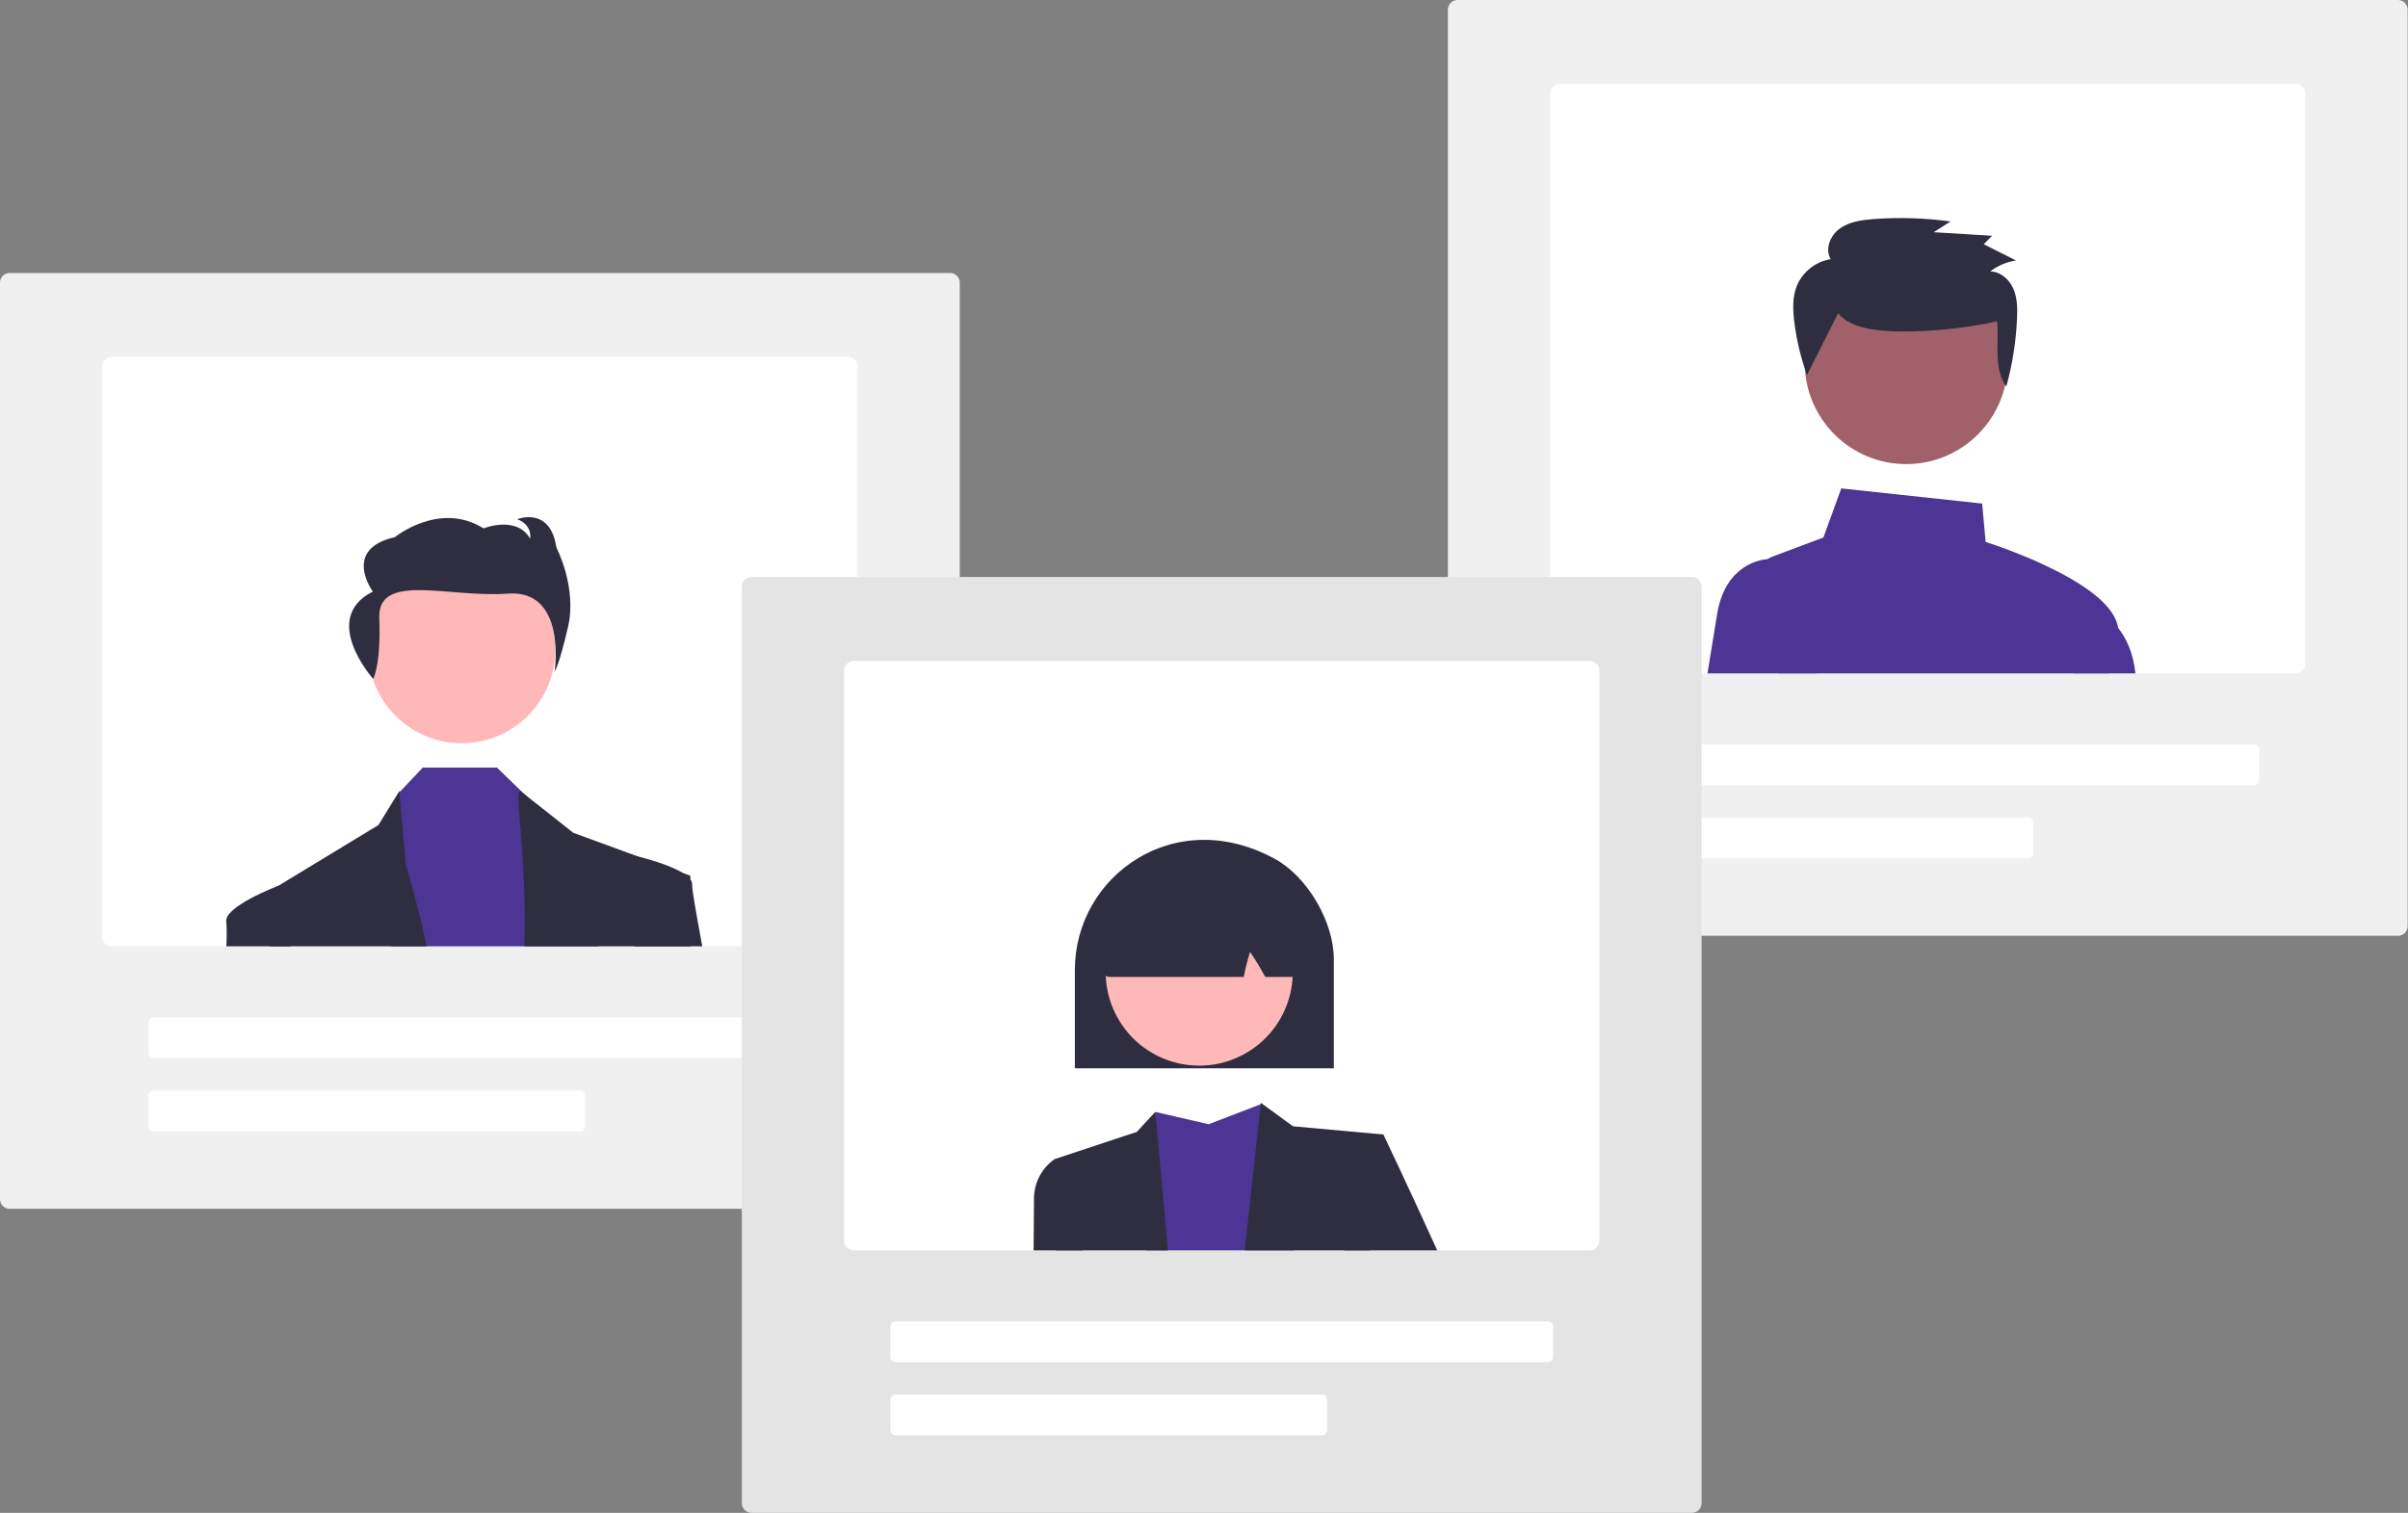 <svg width="374" height="235" viewBox="0 0 374 235" fill="none" xmlns="http://www.w3.org/2000/svg">
<rect x="0" y="0" width="374" height="235" fill="#808080" stroke="none"/>
<g clip-path="url(#clip0_179_5488)">
<path d="M147.564 187.769H1.504C1.105 187.768 0.723 187.61 0.441 187.328C0.159 187.046 0 186.664 0 186.265V43.906C0 43.508 0.159 43.125 0.441 42.843C0.723 42.562 1.105 42.403 1.504 42.403H147.564C147.963 42.403 148.345 42.562 148.627 42.843C148.909 43.125 149.068 43.508 149.068 43.906V186.265C149.068 186.664 148.909 187.046 148.627 187.328C148.345 187.61 147.963 187.768 147.564 187.769Z" fill="#F0F0F0"/>
<path d="M131.688 55.435H17.38C16.981 55.436 16.599 55.594 16.317 55.876C16.035 56.158 15.877 56.54 15.876 56.939V145.495C15.877 145.894 16.035 146.276 16.317 146.558C16.599 146.84 16.981 146.999 17.38 146.999H131.688C132.086 146.999 132.469 146.84 132.751 146.558C133.033 146.276 133.191 145.894 133.192 145.495V56.939C133.191 56.54 133.033 56.158 132.751 55.876C132.469 55.594 132.086 55.436 131.688 55.435Z" fill="white"/>
<path d="M125.17 164.376H23.898C23.676 164.376 23.464 164.288 23.307 164.131C23.15 163.975 23.062 163.762 23.062 163.541V158.862C23.062 158.641 23.15 158.429 23.307 158.272C23.464 158.115 23.676 158.027 23.898 158.027H125.17C125.392 158.027 125.604 158.115 125.761 158.272C125.917 158.429 126.006 158.641 126.006 158.862V163.541C126.006 163.762 125.917 163.975 125.761 164.131C125.604 164.288 125.392 164.376 125.17 164.376Z" fill="white"/>
<path d="M90.076 175.738H23.898C23.676 175.738 23.464 175.65 23.307 175.493C23.15 175.337 23.062 175.124 23.062 174.903V170.224C23.062 170.003 23.15 169.791 23.307 169.634C23.464 169.477 23.676 169.389 23.898 169.389H90.076C90.297 169.389 90.51 169.477 90.666 169.634C90.823 169.791 90.911 170.003 90.911 170.224V174.903C90.911 175.124 90.823 175.337 90.666 175.493C90.51 175.65 90.297 175.738 90.076 175.738Z" fill="white"/>
<path d="M71.71 115.443C79.737 115.443 86.244 108.937 86.244 100.912C86.244 92.886 79.737 86.38 71.71 86.38C63.683 86.38 57.176 92.886 57.176 100.912C57.176 108.937 63.683 115.443 71.71 115.443Z" fill="#FFB8B8"/>
<path d="M92.974 146.999H60.751L61.803 123.313L62.054 123.049L65.67 119.229H77.178L81.443 123.36L81.787 123.694L90.868 132.396L92.974 146.999Z" fill="#4D3595"/>
<path d="M66.292 146.999H41.913C41.853 141.652 41.819 138.451 41.819 138.451L43.23 137.592C43.231 137.59 43.234 137.589 43.236 137.589H43.24L58.775 128.158L62.037 122.862L62.054 123.049L63.013 134.214C63.013 134.214 64.597 139.333 66.292 146.999Z" fill="#2F2E41"/>
<path d="M107.266 146.999H81.443C81.834 131.407 79.728 122.862 80.811 122.862L81.443 123.36L89.053 129.368L99.084 133.047H99.09L106.006 135.584L107.219 136.028V136.6C107.222 137.97 107.229 141.716 107.266 146.999Z" fill="#2F2E41"/>
<path d="M57.96 105.458C57.96 105.458 59.195 103.29 58.908 96.046C58.621 88.803 69.653 92.9 78.871 92.209C88.088 91.518 86.137 104.302 86.137 104.302C86.137 104.302 86.802 103.542 88.226 97.372C89.65 91.202 86.417 85.054 86.417 85.054C85.465 78.57 80.334 80.648 80.334 80.648C82.805 81.61 82.33 83.667 82.33 83.667C80.239 80 75.107 82.078 75.107 82.078C68.264 77.784 61.328 83.439 61.328 83.439C53.061 85.314 57.909 91.888 57.909 91.888C49.595 96.089 57.96 105.458 57.96 105.458Z" fill="#2F2E41"/>
<path d="M45.168 146.999H35.151C35.229 145.765 35.231 144.528 35.158 143.293C34.56 140.911 42.976 137.689 43.23 137.592C43.231 137.59 43.234 137.589 43.236 137.589H43.24L44.844 138.451L45.168 146.999Z" fill="#2F2E41"/>
<path d="M109.073 146.999H98.552L97.238 134.033L98.712 132.957C98.712 132.957 98.846 132.987 99.083 133.047H99.09C100.27 133.338 103.92 134.301 106.005 135.584C106.469 135.844 106.881 136.189 107.218 136.6C107.425 136.848 107.528 137.166 107.506 137.489C107.452 137.973 108.067 141.542 109.073 146.999Z" fill="#2F2E41"/>
<path d="M372.444 145.366H226.384C225.986 145.366 225.603 145.207 225.321 144.925C225.039 144.643 224.881 144.261 224.88 143.862V1.504C224.881 1.105 225.039 0.723 225.321 0.441C225.603 0.159 225.986 0 226.384 0H372.444C372.843 0 373.225 0.159 373.507 0.441C373.789 0.723 373.948 1.105 373.948 1.504V143.862C373.948 144.261 373.789 144.643 373.507 144.925C373.225 145.207 372.843 145.366 372.444 145.366Z" fill="#F0F0F0"/>
<path d="M356.569 13.033H242.261C241.862 13.034 241.48 13.192 241.198 13.474C240.916 13.756 240.757 14.138 240.757 14.537V103.093C240.757 103.492 240.916 103.874 241.198 104.156C241.48 104.438 241.862 104.596 242.261 104.597H356.569C356.967 104.596 357.35 104.438 357.631 104.156C357.913 103.874 358.072 103.492 358.073 103.093V14.537C358.072 14.138 357.913 13.756 357.631 13.474C357.35 13.192 356.967 13.034 356.569 13.033Z" fill="white"/>
<path d="M350.051 121.974H248.778C248.556 121.974 248.344 121.886 248.187 121.729C248.031 121.572 247.943 121.36 247.942 121.138V116.46C247.943 116.239 248.031 116.026 248.187 115.87C248.344 115.713 248.556 115.625 248.778 115.625H350.051C350.272 115.625 350.485 115.713 350.641 115.87C350.798 116.026 350.886 116.239 350.886 116.46V121.138C350.886 121.36 350.798 121.572 350.641 121.729C350.485 121.886 350.272 121.974 350.051 121.974Z" fill="white"/>
<path d="M314.956 133.336H248.778C248.556 133.336 248.344 133.248 248.187 133.091C248.031 132.934 247.943 132.722 247.942 132.5V127.822C247.943 127.6 248.031 127.388 248.187 127.232C248.344 127.075 248.556 126.987 248.778 126.987H314.956C315.178 126.987 315.39 127.075 315.547 127.232C315.703 127.388 315.791 127.6 315.792 127.822V132.5C315.791 132.722 315.703 132.934 315.547 133.091C315.39 133.248 315.178 133.336 314.956 133.336Z" fill="white"/>
<path d="M327.55 104.597C328.195 102.275 328.697 100.273 328.954 98.856C329.033 98.419 329.041 97.972 328.977 97.533C328.015 90.685 310.628 84.897 308.399 84.182L307.86 78.221L285.975 75.865L283.204 83.491L275.35 86.435C275.065 86.54 274.795 86.679 274.544 86.849C273.885 87.294 273.379 87.93 273.092 88.671C272.806 89.413 272.754 90.224 272.943 90.996L276.289 104.597L327.55 104.597Z" fill="#4D3595"/>
<path d="M282.182 104.597H265.199C265.808 100.808 266.352 97.456 266.707 95.324C268.003 87.564 273.659 86.903 274.544 86.849C274.615 86.842 274.658 86.842 274.661 86.842H278.234L282.182 104.597Z" fill="#4D3595"/>
<path d="M327.551 104.597H331.668C331.304 101.252 330.148 99 328.978 97.533C328.197 96.501 327.189 95.663 326.033 95.083L325.722 94.95L322.103 104.597H327.551Z" fill="#4D3595"/>
<path d="M296.063 72.091C304.766 72.091 311.821 65.037 311.821 56.336C311.821 47.635 304.766 40.581 296.063 40.581C287.36 40.581 280.305 47.635 280.305 56.336C280.305 65.037 287.36 72.091 296.063 72.091Z" fill="#A0616A"/>
<path d="M285.486 48.66C287.117 50.59 289.878 51.135 292.424 51.356C297.596 51.81 305.116 51.074 310.17 49.908C310.533 53.403 309.548 57.172 311.607 60.048C312.572 56.567 313.133 52.986 313.279 49.376C313.342 47.828 313.317 46.227 312.688 44.806C312.059 43.384 310.687 42.178 309.107 42.166C310.281 41.275 311.656 40.688 313.111 40.455L308.108 37.941L309.392 36.622L300.334 36.068L302.958 34.401C299.008 33.859 295.011 33.733 291.034 34.026C289.188 34.162 287.259 34.422 285.763 35.492C284.268 36.561 283.403 38.686 284.332 40.256C283.169 40.447 282.075 40.931 281.152 41.663C280.229 42.396 279.509 43.351 279.059 44.44C278.392 46.13 278.453 48.007 278.658 49.808C279 52.688 279.669 55.521 280.654 58.249" fill="#2F2E41"/>
<path d="M262.783 235H116.723C116.325 235 115.942 234.841 115.66 234.559C115.378 234.277 115.22 233.895 115.219 233.496V91.138C115.22 90.739 115.378 90.357 115.66 90.075C115.942 89.793 116.325 89.634 116.723 89.634H262.783C263.182 89.634 263.564 89.793 263.846 90.075C264.128 90.357 264.287 90.739 264.287 91.138V233.496C264.287 233.895 264.128 234.277 263.846 234.559C263.564 234.841 263.182 235 262.783 235Z" fill="#E4E4E4"/>
<path d="M246.907 102.667H132.599C132.201 102.668 131.818 102.826 131.536 103.108C131.254 103.39 131.096 103.772 131.095 104.171V192.727C131.096 193.126 131.254 193.508 131.536 193.79C131.818 194.072 132.201 194.23 132.599 194.231H246.907C247.306 194.23 247.688 194.072 247.97 193.79C248.252 193.508 248.41 193.126 248.411 192.727V104.171C248.41 103.772 248.252 103.39 247.97 103.108C247.688 102.826 247.306 102.668 246.907 102.667Z" fill="white"/>
<path d="M240.389 211.608H139.117C138.895 211.607 138.683 211.519 138.526 211.363C138.37 211.206 138.282 210.994 138.281 210.772V206.094C138.282 205.872 138.37 205.66 138.526 205.503C138.683 205.347 138.895 205.259 139.117 205.258H240.389C240.611 205.259 240.823 205.347 240.98 205.503C241.137 205.66 241.225 205.872 241.225 206.094V210.772C241.225 210.994 241.137 211.206 240.98 211.363C240.823 211.519 240.611 211.607 240.389 211.608Z" fill="white"/>
<path d="M205.295 222.97H139.117C138.895 222.969 138.683 222.881 138.526 222.725C138.37 222.568 138.282 222.356 138.281 222.134V217.456C138.282 217.234 138.37 217.022 138.526 216.865C138.683 216.709 138.895 216.621 139.117 216.62H205.295C205.517 216.621 205.729 216.709 205.886 216.865C206.042 217.022 206.13 217.234 206.131 217.456V222.134C206.13 222.356 206.042 222.568 205.886 222.725C205.729 222.881 205.517 222.969 205.295 222.97Z" fill="white"/>
<path d="M201 194.231H177.995L179.429 172.717L187.728 174.632L195.8 171.527L196.014 171.447L196.027 171.44C196.03 171.447 196.032 171.453 196.034 171.46C196.161 171.972 198.694 182.114 201 194.231Z" fill="#4D3595"/>
<path d="M214.865 176.229L212.715 194.231H193.327L195.8 171.527L195.823 171.307L196.014 171.447L196.034 171.46L200.817 174.949L214.865 176.229Z" fill="#2F2E41"/>
<path d="M181.397 194.231H164.034L163.783 180.059L176.561 175.821L179.429 172.717C179.429 172.717 180.334 182.057 181.397 194.231Z" fill="#2F2E41"/>
<path d="M223.223 194.231H208.834L209.757 181.335L214.864 176.229C214.864 176.229 218.905 184.704 223.223 194.231Z" fill="#2F2E41"/>
<path d="M168.129 194.231H160.538C160.572 190.101 160.592 187.247 160.592 186.441C160.554 185.196 160.825 183.961 161.382 182.847C161.939 181.733 162.765 180.775 163.784 180.059L167.617 181.335L168.129 194.231Z" fill="#2F2E41"/>
<path d="M166.944 150.571C166.956 147.071 167.876 143.635 169.614 140.597C171.353 137.56 173.85 135.026 176.862 133.243C183.26 129.466 190.98 129.535 198.041 133.43C203.072 136.205 207.165 143.189 207.165 148.998V165.947H166.944V150.571Z" fill="#2F2E41"/>
<path d="M193.227 163.749C200.267 159.901 202.854 151.076 199.006 144.037C195.157 136.998 186.33 134.411 179.29 138.259C172.25 142.107 169.663 150.932 173.511 157.971C177.36 165.01 186.187 167.597 193.227 163.749Z" fill="#FFB8B8"/>
<path d="M171.109 151.141C170.999 151.014 170.741 150.717 172.533 136.931L172.59 136.705H172.752C181.835 132.238 191.05 132.125 200.144 136.37C200.424 136.503 200.665 136.706 200.843 136.96C201.02 137.213 201.129 137.509 201.158 137.817C202.22 150.77 201.963 151.052 201.854 151.173C201.687 151.356 201.484 151.502 201.258 151.602C201.032 151.702 200.788 151.753 200.54 151.754H196.511L196.427 151.601C195.735 150.316 194.976 149.068 194.153 147.863C193.774 149.063 193.464 150.283 193.225 151.518L193.175 151.754H172.45C172.196 151.754 171.944 151.699 171.713 151.593C171.481 151.488 171.275 151.334 171.109 151.141Z" fill="#2F2E41"/>
</g>
<defs>
<clipPath id="clip0_179_5488">
<rect width="373.948" height="235" fill="white"/>
</clipPath>
</defs>
</svg>
